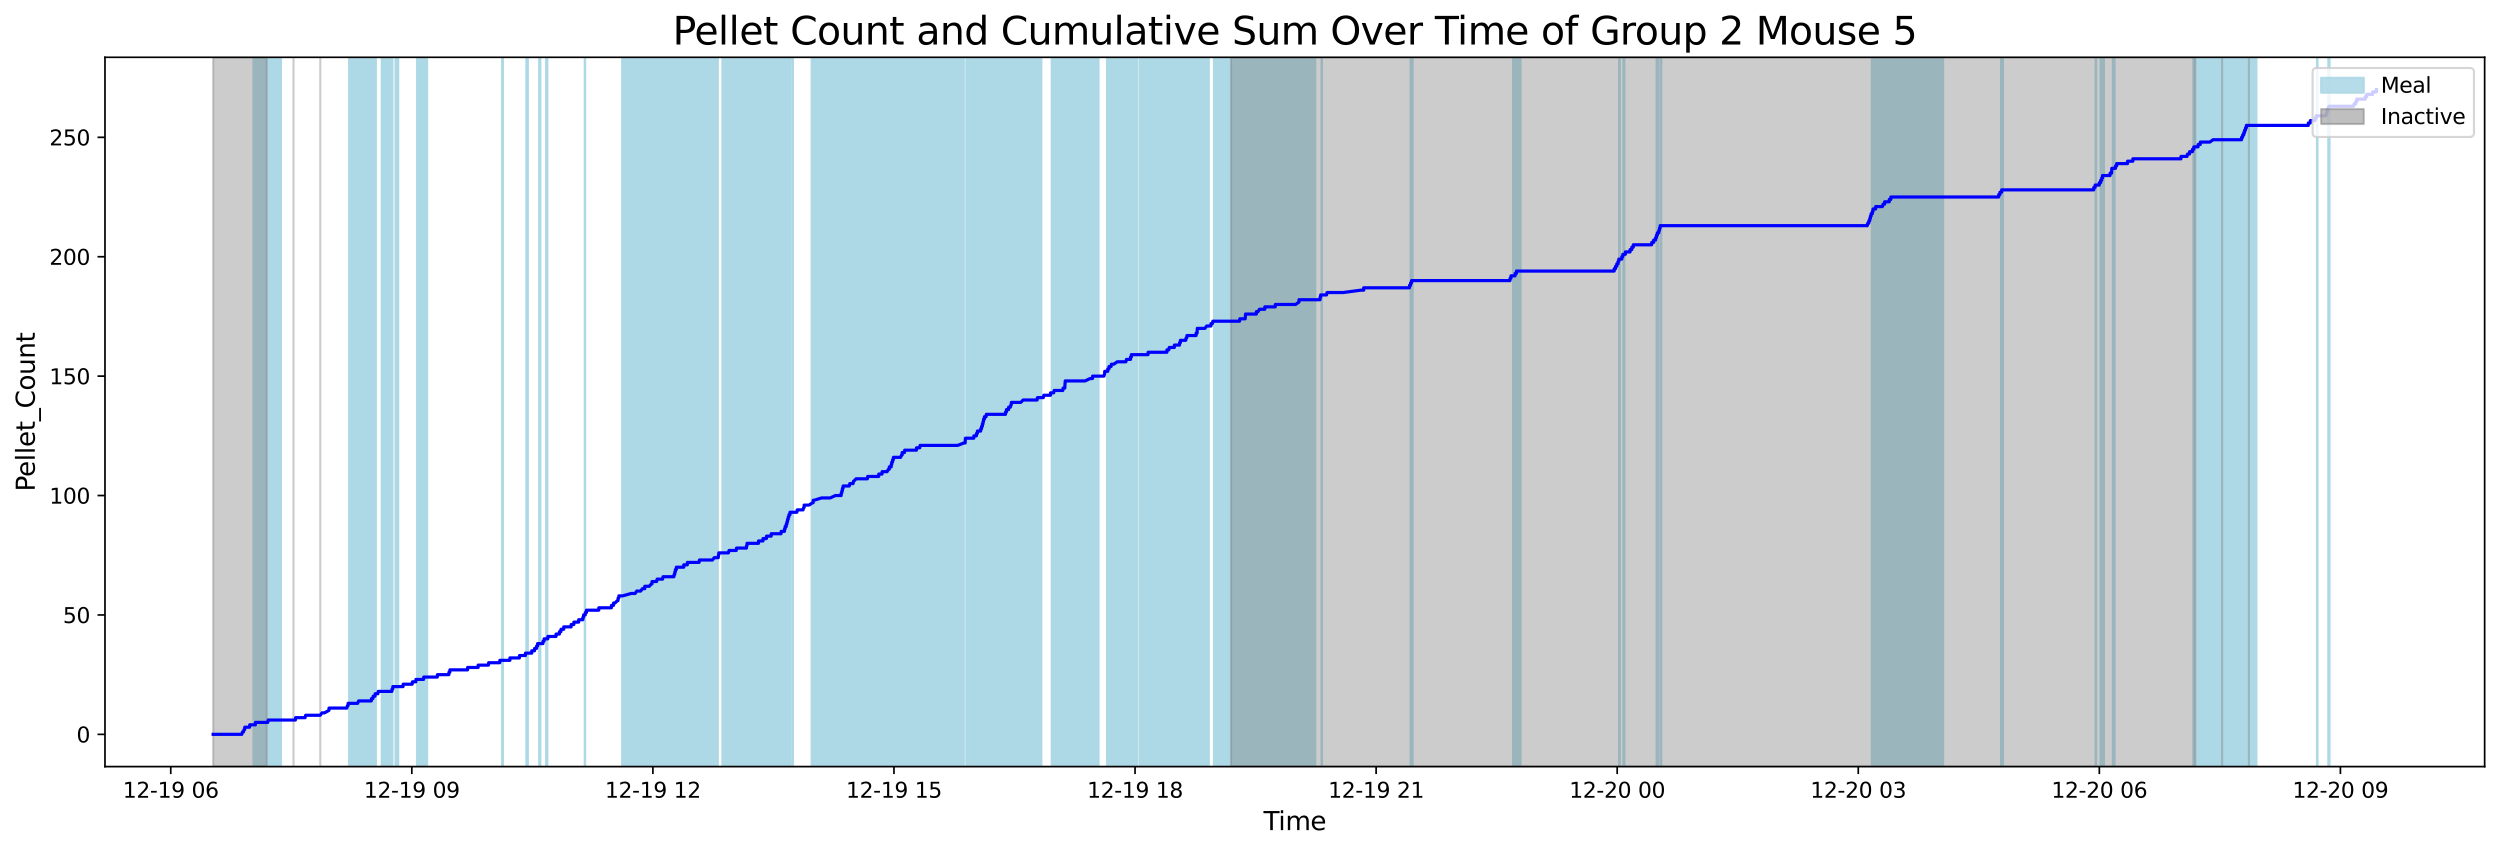 <?xml version="1.0" encoding="utf-8" standalone="no"?>
<!DOCTYPE svg PUBLIC "-//W3C//DTD SVG 1.1//EN"
  "http://www.w3.org/Graphics/SVG/1.1/DTD/svg11.dtd">
<svg xmlns:xlink="http://www.w3.org/1999/xlink" width="1172.435pt" height="399.009pt" viewBox="0 0 1172.435 399.009" xmlns="http://www.w3.org/2000/svg" version="1.1">
 <defs>
  <style type="text/css">*{stroke-linejoin: round; stroke-linecap: butt}</style>
 </defs>
 <g id="figure_1">
  <g id="patch_1">
   <path d="M 0 399.009 
L 1172.435 399.009 
L 1172.435 0 
L 0 0 
z
" style="fill: #ffffff"/>
  </g>
  <g id="axes_1">
   <g id="patch_2">
    <path d="M 49.235 359.517 
L 1165.235 359.517 
L 1165.235 26.877 
L 49.235 26.877 
z
" style="fill: #ffffff"/>
   </g>
   <g id="patch_3">
    <path d="M 131.769 359.517 
L 131.769 26.877 
L 118.885 26.877 
L 118.885 359.517 
z
" clip-path="url(#p54b957b93d)" style="fill: #add8e6; stroke: #add8e6; stroke-linejoin: miter"/>
   </g>
   <g id="patch_4">
    <path d="M 176.272 359.517 
L 176.272 26.877 
L 163.733 26.877 
L 163.733 359.517 
z
" clip-path="url(#p54b957b93d)" style="fill: #add8e6; stroke: #add8e6; stroke-linejoin: miter"/>
   </g>
   <g id="patch_5">
    <path d="M 184.039 359.517 
L 184.039 26.877 
L 179.029 26.877 
L 179.029 359.517 
z
" clip-path="url(#p54b957b93d)" style="fill: #add8e6; stroke: #add8e6; stroke-linejoin: miter"/>
   </g>
   <g id="patch_6">
    <path d="M 186.749 359.517 
L 186.749 26.877 
L 185.501 26.877 
L 185.501 359.517 
z
" clip-path="url(#p54b957b93d)" style="fill: #add8e6; stroke: #add8e6; stroke-linejoin: miter"/>
   </g>
   <g id="patch_7">
    <path d="M 200.32 359.517 
L 200.32 26.877 
L 195.617 26.877 
L 195.617 359.517 
z
" clip-path="url(#p54b957b93d)" style="fill: #add8e6; stroke: #add8e6; stroke-linejoin: miter"/>
   </g>
   <g id="patch_8">
    <path d="M 235.839 359.517 
L 235.839 26.877 
L 235.491 26.877 
L 235.491 359.517 
z
" clip-path="url(#p54b957b93d)" style="fill: #add8e6; stroke: #add8e6; stroke-linejoin: miter"/>
   </g>
   <g id="patch_9">
    <path d="M 247.538 359.517 
L 247.538 26.877 
L 246.862 26.877 
L 246.862 359.517 
z
" clip-path="url(#p54b957b93d)" style="fill: #add8e6; stroke: #add8e6; stroke-linejoin: miter"/>
   </g>
   <g id="patch_10">
    <path d="M 253.396 359.517 
L 253.396 26.877 
L 252.858 26.877 
L 252.858 359.517 
z
" clip-path="url(#p54b957b93d)" style="fill: #add8e6; stroke: #add8e6; stroke-linejoin: miter"/>
   </g>
   <g id="patch_11">
    <path d="M 256.147 359.517 
L 256.147 26.877 
L 256.681 26.877 
L 256.681 359.517 
z
" clip-path="url(#p54b957b93d)" style="fill: #add8e6; stroke: #add8e6; stroke-linejoin: miter"/>
   </g>
   <g id="patch_12">
    <path d="M 274.238 359.517 
L 274.238 26.877 
L 274.402 26.877 
L 274.402 359.517 
z
" clip-path="url(#p54b957b93d)" style="fill: #add8e6; stroke: #add8e6; stroke-linejoin: miter"/>
   </g>
   <g id="patch_13">
    <path d="M 324.918 359.517 
L 324.918 26.877 
L 291.779 26.877 
L 291.779 359.517 
z
" clip-path="url(#p54b957b93d)" style="fill: #add8e6; stroke: #add8e6; stroke-linejoin: miter"/>
   </g>
   <g id="patch_14">
    <path d="M 336.632 359.517 
L 336.632 26.877 
L 304.419 26.877 
L 304.419 359.517 
z
" clip-path="url(#p54b957b93d)" style="fill: #add8e6; stroke: #add8e6; stroke-linejoin: miter"/>
   </g>
   <g id="patch_15">
    <path d="M 370.381 359.517 
L 370.381 26.877 
L 338.801 26.877 
L 338.801 359.517 
z
" clip-path="url(#p54b957b93d)" style="fill: #add8e6; stroke: #add8e6; stroke-linejoin: miter"/>
   </g>
   <g id="patch_16">
    <path d="M 364.492 359.517 
L 364.492 26.877 
L 351.298 26.877 
L 351.298 359.517 
z
" clip-path="url(#p54b957b93d)" style="fill: #add8e6; stroke: #add8e6; stroke-linejoin: miter"/>
   </g>
   <g id="patch_17">
    <path d="M 368.746 359.517 
L 368.746 26.877 
L 368.698 26.877 
L 368.698 359.517 
z
" clip-path="url(#p54b957b93d)" style="fill: #add8e6; stroke: #add8e6; stroke-linejoin: miter"/>
   </g>
   <g id="patch_18">
    <path d="M 369.875 359.517 
L 369.875 26.877 
L 369.741 26.877 
L 369.741 359.517 
z
" clip-path="url(#p54b957b93d)" style="fill: #add8e6; stroke: #add8e6; stroke-linejoin: miter"/>
   </g>
   <g id="patch_19">
    <path d="M 370.859 359.517 
L 370.859 26.877 
L 370.337 26.877 
L 370.337 359.517 
z
" clip-path="url(#p54b957b93d)" style="fill: #add8e6; stroke: #add8e6; stroke-linejoin: miter"/>
   </g>
   <g id="patch_20">
    <path d="M 371.767 359.517 
L 371.767 26.877 
L 371.849 26.877 
L 371.849 359.517 
z
" clip-path="url(#p54b957b93d)" style="fill: #add8e6; stroke: #add8e6; stroke-linejoin: miter"/>
   </g>
   <g id="patch_21">
    <path d="M 397.134 359.517 
L 397.134 26.877 
L 380.649 26.877 
L 380.649 359.517 
z
" clip-path="url(#p54b957b93d)" style="fill: #add8e6; stroke: #add8e6; stroke-linejoin: miter"/>
   </g>
   <g id="patch_22">
    <path d="M 416.452 359.517 
L 416.452 26.877 
L 382.866 26.877 
L 382.866 359.517 
z
" clip-path="url(#p54b957b93d)" style="fill: #add8e6; stroke: #add8e6; stroke-linejoin: miter"/>
   </g>
   <g id="patch_23">
    <path d="M 398.332 359.517 
L 398.332 26.877 
L 395.721 26.877 
L 395.721 359.517 
z
" clip-path="url(#p54b957b93d)" style="fill: #add8e6; stroke: #add8e6; stroke-linejoin: miter"/>
   </g>
   <g id="patch_24">
    <path d="M 436.834 359.517 
L 436.834 26.877 
L 415.366 26.877 
L 415.366 359.517 
z
" clip-path="url(#p54b957b93d)" style="fill: #add8e6; stroke: #add8e6; stroke-linejoin: miter"/>
   </g>
   <g id="patch_25">
    <path d="M 447.501 359.517 
L 447.501 26.877 
L 416.132 26.877 
L 416.132 359.517 
z
" clip-path="url(#p54b957b93d)" style="fill: #add8e6; stroke: #add8e6; stroke-linejoin: miter"/>
   </g>
   <g id="patch_26">
    <path d="M 452.003 359.517 
L 452.003 26.877 
L 417.677 26.877 
L 417.677 359.517 
z
" clip-path="url(#p54b957b93d)" style="fill: #add8e6; stroke: #add8e6; stroke-linejoin: miter"/>
   </g>
   <g id="patch_27">
    <path d="M 418.492 359.517 
L 418.492 26.877 
L 419.501 26.877 
L 419.501 359.517 
z
" clip-path="url(#p54b957b93d)" style="fill: #add8e6; stroke: #add8e6; stroke-linejoin: miter"/>
   </g>
   <g id="patch_28">
    <path d="M 487.333 359.517 
L 487.333 26.877 
L 453.194 26.877 
L 453.194 359.517 
z
" clip-path="url(#p54b957b93d)" style="fill: #add8e6; stroke: #add8e6; stroke-linejoin: miter"/>
   </g>
   <g id="patch_29">
    <path d="M 460.507 359.517 
L 460.507 26.877 
L 459.46 26.877 
L 459.46 359.517 
z
" clip-path="url(#p54b957b93d)" style="fill: #add8e6; stroke: #add8e6; stroke-linejoin: miter"/>
   </g>
   <g id="patch_30">
    <path d="M 462.13 359.517 
L 462.13 26.877 
L 462.364 26.877 
L 462.364 359.517 
z
" clip-path="url(#p54b957b93d)" style="fill: #add8e6; stroke: #add8e6; stroke-linejoin: miter"/>
   </g>
   <g id="patch_31">
    <path d="M 472.64 359.517 
L 472.64 26.877 
L 472.755 26.877 
L 472.755 359.517 
z
" clip-path="url(#p54b957b93d)" style="fill: #add8e6; stroke: #add8e6; stroke-linejoin: miter"/>
   </g>
   <g id="patch_32">
    <path d="M 488.361 359.517 
L 488.361 26.877 
L 475.496 26.877 
L 475.496 359.517 
z
" clip-path="url(#p54b957b93d)" style="fill: #add8e6; stroke: #add8e6; stroke-linejoin: miter"/>
   </g>
   <g id="patch_33">
    <path d="M 515.189 359.517 
L 515.189 26.877 
L 496.058 26.877 
L 496.058 359.517 
z
" clip-path="url(#p54b957b93d)" style="fill: #add8e6; stroke: #add8e6; stroke-linejoin: miter"/>
   </g>
   <g id="patch_34">
    <path d="M 503.574 359.517 
L 503.574 26.877 
L 493.231 26.877 
L 493.231 359.517 
z
" clip-path="url(#p54b957b93d)" style="fill: #add8e6; stroke: #add8e6; stroke-linejoin: miter"/>
   </g>
   <g id="patch_35">
    <path d="M 502.933 359.517 
L 502.933 26.877 
L 500.594 26.877 
L 500.594 359.517 
z
" clip-path="url(#p54b957b93d)" style="fill: #add8e6; stroke: #add8e6; stroke-linejoin: miter"/>
   </g>
   <g id="patch_36">
    <path d="M 533.385 359.517 
L 533.385 26.877 
L 519.188 26.877 
L 519.188 359.517 
z
" clip-path="url(#p54b957b93d)" style="fill: #add8e6; stroke: #add8e6; stroke-linejoin: miter"/>
   </g>
   <g id="patch_37">
    <path d="M 520.79 359.517 
L 520.79 26.877 
L 520.874 26.877 
L 520.874 359.517 
z
" clip-path="url(#p54b957b93d)" style="fill: #add8e6; stroke: #add8e6; stroke-linejoin: miter"/>
   </g>
   <g id="patch_38">
    <path d="M 559.324 359.517 
L 559.324 26.877 
L 542.493 26.877 
L 542.493 359.517 
z
" clip-path="url(#p54b957b93d)" style="fill: #add8e6; stroke: #add8e6; stroke-linejoin: miter"/>
   </g>
   <g id="patch_39">
    <path d="M 565.573 359.517 
L 565.573 26.877 
L 534.501 26.877 
L 534.501 359.517 
z
" clip-path="url(#p54b957b93d)" style="fill: #add8e6; stroke: #add8e6; stroke-linejoin: miter"/>
   </g>
   <g id="patch_40">
    <path d="M 566.907 359.517 
L 566.907 26.877 
L 562.378 26.877 
L 562.378 359.517 
z
" clip-path="url(#p54b957b93d)" style="fill: #add8e6; stroke: #add8e6; stroke-linejoin: miter"/>
   </g>
   <g id="patch_41">
    <path d="M 601.291 359.517 
L 601.291 26.877 
L 569.308 26.877 
L 569.308 359.517 
z
" clip-path="url(#p54b957b93d)" style="fill: #add8e6; stroke: #add8e6; stroke-linejoin: miter"/>
   </g>
   <g id="patch_42">
    <path d="M 616.816 359.517 
L 616.816 26.877 
L 585.042 26.877 
L 585.042 359.517 
z
" clip-path="url(#p54b957b93d)" style="fill: #add8e6; stroke: #add8e6; stroke-linejoin: miter"/>
   </g>
   <g id="patch_43">
    <path d="M 619.944 359.517 
L 619.944 26.877 
L 619.778 26.877 
L 619.778 359.517 
z
" clip-path="url(#p54b957b93d)" style="fill: #add8e6; stroke: #add8e6; stroke-linejoin: miter"/>
   </g>
   <g id="patch_44">
    <path d="M 661.528 359.517 
L 661.528 26.877 
L 662.47 26.877 
L 662.47 359.517 
z
" clip-path="url(#p54b957b93d)" style="fill: #add8e6; stroke: #add8e6; stroke-linejoin: miter"/>
   </g>
   <g id="patch_45">
    <path d="M 713.105 359.517 
L 713.105 26.877 
L 709.581 26.877 
L 709.581 359.517 
z
" clip-path="url(#p54b957b93d)" style="fill: #add8e6; stroke: #add8e6; stroke-linejoin: miter"/>
   </g>
   <g id="patch_46">
    <path d="M 759.649 359.517 
L 759.649 26.877 
L 759.312 26.877 
L 759.312 359.517 
z
" clip-path="url(#p54b957b93d)" style="fill: #add8e6; stroke: #add8e6; stroke-linejoin: miter"/>
   </g>
   <g id="patch_47">
    <path d="M 761.362 359.517 
L 761.362 26.877 
L 761.768 26.877 
L 761.768 359.517 
z
" clip-path="url(#p54b957b93d)" style="fill: #add8e6; stroke: #add8e6; stroke-linejoin: miter"/>
   </g>
   <g id="patch_48">
    <path d="M 776.926 359.517 
L 776.926 26.877 
L 777.586 26.877 
L 777.586 359.517 
z
" clip-path="url(#p54b957b93d)" style="fill: #add8e6; stroke: #add8e6; stroke-linejoin: miter"/>
   </g>
   <g id="patch_49">
    <path d="M 779.101 359.517 
L 779.101 26.877 
L 778.725 26.877 
L 778.725 359.517 
z
" clip-path="url(#p54b957b93d)" style="fill: #add8e6; stroke: #add8e6; stroke-linejoin: miter"/>
   </g>
   <g id="patch_50">
    <path d="M 911.268 359.517 
L 911.268 26.877 
L 877.828 26.877 
L 877.828 359.517 
z
" clip-path="url(#p54b957b93d)" style="fill: #add8e6; stroke: #add8e6; stroke-linejoin: miter"/>
   </g>
   <g id="patch_51">
    <path d="M 878.82 359.517 
L 878.82 26.877 
L 878.816 26.877 
L 878.816 359.517 
z
" clip-path="url(#p54b957b93d)" style="fill: #add8e6; stroke: #add8e6; stroke-linejoin: miter"/>
   </g>
   <g id="patch_52">
    <path d="M 899.514 359.517 
L 899.514 26.877 
L 884.345 26.877 
L 884.345 359.517 
z
" clip-path="url(#p54b957b93d)" style="fill: #add8e6; stroke: #add8e6; stroke-linejoin: miter"/>
   </g>
   <g id="patch_53">
    <path d="M 886.674 359.517 
L 886.674 26.877 
L 887.115 26.877 
L 887.115 359.517 
z
" clip-path="url(#p54b957b93d)" style="fill: #add8e6; stroke: #add8e6; stroke-linejoin: miter"/>
   </g>
   <g id="patch_54">
    <path d="M 938.454 359.517 
L 938.454 26.877 
L 939.317 26.877 
L 939.317 359.517 
z
" clip-path="url(#p54b957b93d)" style="fill: #add8e6; stroke: #add8e6; stroke-linejoin: miter"/>
   </g>
   <g id="patch_55">
    <path d="M 982.806 359.517 
L 982.806 26.877 
L 983.034 26.877 
L 983.034 359.517 
z
" clip-path="url(#p54b957b93d)" style="fill: #add8e6; stroke: #add8e6; stroke-linejoin: miter"/>
   </g>
   <g id="patch_56">
    <path d="M 985.132 359.517 
L 985.132 26.877 
L 985.507 26.877 
L 985.507 359.517 
z
" clip-path="url(#p54b957b93d)" style="fill: #add8e6; stroke: #add8e6; stroke-linejoin: miter"/>
   </g>
   <g id="patch_57">
    <path d="M 986.171 359.517 
L 986.171 26.877 
L 986.688 26.877 
L 986.688 359.517 
z
" clip-path="url(#p54b957b93d)" style="fill: #add8e6; stroke: #add8e6; stroke-linejoin: miter"/>
   </g>
   <g id="patch_58">
    <path d="M 991.656 359.517 
L 991.656 26.877 
L 990.881 26.877 
L 990.881 359.517 
z
" clip-path="url(#p54b957b93d)" style="fill: #add8e6; stroke: #add8e6; stroke-linejoin: miter"/>
   </g>
   <g id="patch_59">
    <path d="M 1058.201 359.517 
L 1058.201 26.877 
L 1028.611 26.877 
L 1028.611 359.517 
z
" clip-path="url(#p54b957b93d)" style="fill: #add8e6; stroke: #add8e6; stroke-linejoin: miter"/>
   </g>
   <g id="patch_60">
    <path d="M 1052.893 359.517 
L 1052.893 26.877 
L 1053.94 26.877 
L 1053.94 359.517 
z
" clip-path="url(#p54b957b93d)" style="fill: #add8e6; stroke: #add8e6; stroke-linejoin: miter"/>
   </g>
   <g id="patch_61">
    <path d="M 1086.834 359.517 
L 1086.834 26.877 
L 1086.61 26.877 
L 1086.61 359.517 
z
" clip-path="url(#p54b957b93d)" style="fill: #add8e6; stroke: #add8e6; stroke-linejoin: miter"/>
   </g>
   <g id="patch_62">
    <path d="M 1092.485 359.517 
L 1092.485 26.877 
L 1091.928 26.877 
L 1091.928 359.517 
z
" clip-path="url(#p54b957b93d)" style="fill: #add8e6; stroke: #add8e6; stroke-linejoin: miter"/>
   </g>
   <g id="patch_63">
    <path d="M 99.962 359.517 
L 99.962 26.877 
L 125.086 26.877 
L 125.086 359.517 
z
" clip-path="url(#p54b957b93d)" style="fill: #808080; opacity: 0.4; stroke: #808080; stroke-linejoin: miter"/>
   </g>
   <g id="patch_64">
    <path d="M 137.648 26.877 
L 137.648 26.877 
L 137.648 359.517 
" clip-path="url(#p54b957b93d)" style="fill: #808080; opacity: 0.4; stroke: #808080; stroke-linejoin: miter"/>
   </g>
   <g id="patch_65">
    <path d="M 150.21 26.877 
L 150.21 26.877 
L 150.21 359.517 
" clip-path="url(#p54b957b93d)" style="fill: #808080; opacity: 0.4; stroke: #808080; stroke-linejoin: miter"/>
   </g>
   <g id="patch_66">
    <path d="M 577.317 359.517 
L 577.317 26.877 
L 1029.547 26.877 
L 1029.547 359.517 
z
" clip-path="url(#p54b957b93d)" style="fill: #808080; opacity: 0.4; stroke: #808080; stroke-linejoin: miter"/>
   </g>
   <g id="patch_67">
    <path d="M 1042.109 26.877 
L 1042.109 26.877 
L 1042.109 359.517 
" clip-path="url(#p54b957b93d)" style="fill: #808080; opacity: 0.4; stroke: #808080; stroke-linejoin: miter"/>
   </g>
   <g id="patch_68">
    <path d="M 1054.671 26.877 
L 1054.671 26.877 
L 1054.671 359.517 
" clip-path="url(#p54b957b93d)" style="fill: #808080; opacity: 0.4; stroke: #808080; stroke-linejoin: miter"/>
   </g>
   <g id="matplotlib.axis_1">
    <g id="xtick_1">
     <g id="line2d_1">
      <defs>
       <path id="mc1d8af73ab" d="M 0 0 
L 0 3.5 
" style="stroke: #000000; stroke-width: 0.8"/>
      </defs>
      <g>
       <use xlink:href="#mc1d8af73ab" x="80.073" y="359.517" style="stroke: #000000; stroke-width: 0.8"/>
      </g>
     </g>
     <g id="text_1">
      <!-- 12-19 06 -->
      <g transform="translate(57.592 374.116) scale(0.1 -0.1)">
       <defs>
        <path id="DejaVuSans-31" d="M 794 531 
L 1825 531 
L 1825 4091 
L 703 3866 
L 703 4441 
L 1819 4666 
L 2450 4666 
L 2450 531 
L 3481 531 
L 3481 0 
L 794 0 
L 794 531 
z
" transform="scale(0.016)"/>
        <path id="DejaVuSans-32" d="M 1228 531 
L 3431 531 
L 3431 0 
L 469 0 
L 469 531 
Q 828 903 1448 1529 
Q 2069 2156 2228 2338 
Q 2531 2678 2651 2914 
Q 2772 3150 2772 3378 
Q 2772 3750 2511 3984 
Q 2250 4219 1831 4219 
Q 1534 4219 1204 4116 
Q 875 4013 500 3803 
L 500 4441 
Q 881 4594 1212 4672 
Q 1544 4750 1819 4750 
Q 2544 4750 2975 4387 
Q 3406 4025 3406 3419 
Q 3406 3131 3298 2873 
Q 3191 2616 2906 2266 
Q 2828 2175 2409 1742 
Q 1991 1309 1228 531 
z
" transform="scale(0.016)"/>
        <path id="DejaVuSans-2d" d="M 313 2009 
L 1997 2009 
L 1997 1497 
L 313 1497 
L 313 2009 
z
" transform="scale(0.016)"/>
        <path id="DejaVuSans-39" d="M 703 97 
L 703 672 
Q 941 559 1184 500 
Q 1428 441 1663 441 
Q 2288 441 2617 861 
Q 2947 1281 2994 2138 
Q 2813 1869 2534 1725 
Q 2256 1581 1919 1581 
Q 1219 1581 811 2004 
Q 403 2428 403 3163 
Q 403 3881 828 4315 
Q 1253 4750 1959 4750 
Q 2769 4750 3195 4129 
Q 3622 3509 3622 2328 
Q 3622 1225 3098 567 
Q 2575 -91 1691 -91 
Q 1453 -91 1209 -44 
Q 966 3 703 97 
z
M 1959 2075 
Q 2384 2075 2632 2365 
Q 2881 2656 2881 3163 
Q 2881 3666 2632 3958 
Q 2384 4250 1959 4250 
Q 1534 4250 1286 3958 
Q 1038 3666 1038 3163 
Q 1038 2656 1286 2365 
Q 1534 2075 1959 2075 
z
" transform="scale(0.016)"/>
        <path id="DejaVuSans-20" transform="scale(0.016)"/>
        <path id="DejaVuSans-30" d="M 2034 4250 
Q 1547 4250 1301 3770 
Q 1056 3291 1056 2328 
Q 1056 1369 1301 889 
Q 1547 409 2034 409 
Q 2525 409 2770 889 
Q 3016 1369 3016 2328 
Q 3016 3291 2770 3770 
Q 2525 4250 2034 4250 
z
M 2034 4750 
Q 2819 4750 3233 4129 
Q 3647 3509 3647 2328 
Q 3647 1150 3233 529 
Q 2819 -91 2034 -91 
Q 1250 -91 836 529 
Q 422 1150 422 2328 
Q 422 3509 836 4129 
Q 1250 4750 2034 4750 
z
" transform="scale(0.016)"/>
        <path id="DejaVuSans-36" d="M 2113 2584 
Q 1688 2584 1439 2293 
Q 1191 2003 1191 1497 
Q 1191 994 1439 701 
Q 1688 409 2113 409 
Q 2538 409 2786 701 
Q 3034 994 3034 1497 
Q 3034 2003 2786 2293 
Q 2538 2584 2113 2584 
z
M 3366 4563 
L 3366 3988 
Q 3128 4100 2886 4159 
Q 2644 4219 2406 4219 
Q 1781 4219 1451 3797 
Q 1122 3375 1075 2522 
Q 1259 2794 1537 2939 
Q 1816 3084 2150 3084 
Q 2853 3084 3261 2657 
Q 3669 2231 3669 1497 
Q 3669 778 3244 343 
Q 2819 -91 2113 -91 
Q 1303 -91 875 529 
Q 447 1150 447 2328 
Q 447 3434 972 4092 
Q 1497 4750 2381 4750 
Q 2619 4750 2861 4703 
Q 3103 4656 3366 4563 
z
" transform="scale(0.016)"/>
       </defs>
       <use xlink:href="#DejaVuSans-31"/>
       <use xlink:href="#DejaVuSans-32" x="63.623"/>
       <use xlink:href="#DejaVuSans-2d" x="127.246"/>
       <use xlink:href="#DejaVuSans-31" x="163.33"/>
       <use xlink:href="#DejaVuSans-39" x="226.953"/>
       <use xlink:href="#DejaVuSans-20" x="290.576"/>
       <use xlink:href="#DejaVuSans-30" x="322.363"/>
       <use xlink:href="#DejaVuSans-36" x="385.986"/>
      </g>
     </g>
    </g>
    <g id="xtick_2">
     <g id="line2d_2">
      <g>
       <use xlink:href="#mc1d8af73ab" x="193.13" y="359.517" style="stroke: #000000; stroke-width: 0.8"/>
      </g>
     </g>
     <g id="text_2">
      <!-- 12-19 09 -->
      <g transform="translate(170.65 374.116) scale(0.1 -0.1)">
       <use xlink:href="#DejaVuSans-31"/>
       <use xlink:href="#DejaVuSans-32" x="63.623"/>
       <use xlink:href="#DejaVuSans-2d" x="127.246"/>
       <use xlink:href="#DejaVuSans-31" x="163.33"/>
       <use xlink:href="#DejaVuSans-39" x="226.953"/>
       <use xlink:href="#DejaVuSans-20" x="290.576"/>
       <use xlink:href="#DejaVuSans-30" x="322.363"/>
       <use xlink:href="#DejaVuSans-39" x="385.986"/>
      </g>
     </g>
    </g>
    <g id="xtick_3">
     <g id="line2d_3">
      <g>
       <use xlink:href="#mc1d8af73ab" x="306.188" y="359.517" style="stroke: #000000; stroke-width: 0.8"/>
      </g>
     </g>
     <g id="text_3">
      <!-- 12-19 12 -->
      <g transform="translate(283.707 374.116) scale(0.1 -0.1)">
       <use xlink:href="#DejaVuSans-31"/>
       <use xlink:href="#DejaVuSans-32" x="63.623"/>
       <use xlink:href="#DejaVuSans-2d" x="127.246"/>
       <use xlink:href="#DejaVuSans-31" x="163.33"/>
       <use xlink:href="#DejaVuSans-39" x="226.953"/>
       <use xlink:href="#DejaVuSans-20" x="290.576"/>
       <use xlink:href="#DejaVuSans-31" x="322.363"/>
       <use xlink:href="#DejaVuSans-32" x="385.986"/>
      </g>
     </g>
    </g>
    <g id="xtick_4">
     <g id="line2d_4">
      <g>
       <use xlink:href="#mc1d8af73ab" x="419.245" y="359.517" style="stroke: #000000; stroke-width: 0.8"/>
      </g>
     </g>
     <g id="text_4">
      <!-- 12-19 15 -->
      <g transform="translate(396.765 374.116) scale(0.1 -0.1)">
       <defs>
        <path id="DejaVuSans-35" d="M 691 4666 
L 3169 4666 
L 3169 4134 
L 1269 4134 
L 1269 2991 
Q 1406 3038 1543 3061 
Q 1681 3084 1819 3084 
Q 2600 3084 3056 2656 
Q 3513 2228 3513 1497 
Q 3513 744 3044 326 
Q 2575 -91 1722 -91 
Q 1428 -91 1123 -41 
Q 819 9 494 109 
L 494 744 
Q 775 591 1075 516 
Q 1375 441 1709 441 
Q 2250 441 2565 725 
Q 2881 1009 2881 1497 
Q 2881 1984 2565 2268 
Q 2250 2553 1709 2553 
Q 1456 2553 1204 2497 
Q 953 2441 691 2322 
L 691 4666 
z
" transform="scale(0.016)"/>
       </defs>
       <use xlink:href="#DejaVuSans-31"/>
       <use xlink:href="#DejaVuSans-32" x="63.623"/>
       <use xlink:href="#DejaVuSans-2d" x="127.246"/>
       <use xlink:href="#DejaVuSans-31" x="163.33"/>
       <use xlink:href="#DejaVuSans-39" x="226.953"/>
       <use xlink:href="#DejaVuSans-20" x="290.576"/>
       <use xlink:href="#DejaVuSans-31" x="322.363"/>
       <use xlink:href="#DejaVuSans-35" x="385.986"/>
      </g>
     </g>
    </g>
    <g id="xtick_5">
     <g id="line2d_5">
      <g>
       <use xlink:href="#mc1d8af73ab" x="532.303" y="359.517" style="stroke: #000000; stroke-width: 0.8"/>
      </g>
     </g>
     <g id="text_5">
      <!-- 12-19 18 -->
      <g transform="translate(509.822 374.116) scale(0.1 -0.1)">
       <defs>
        <path id="DejaVuSans-38" d="M 2034 2216 
Q 1584 2216 1326 1975 
Q 1069 1734 1069 1313 
Q 1069 891 1326 650 
Q 1584 409 2034 409 
Q 2484 409 2743 651 
Q 3003 894 3003 1313 
Q 3003 1734 2745 1975 
Q 2488 2216 2034 2216 
z
M 1403 2484 
Q 997 2584 770 2862 
Q 544 3141 544 3541 
Q 544 4100 942 4425 
Q 1341 4750 2034 4750 
Q 2731 4750 3128 4425 
Q 3525 4100 3525 3541 
Q 3525 3141 3298 2862 
Q 3072 2584 2669 2484 
Q 3125 2378 3379 2068 
Q 3634 1759 3634 1313 
Q 3634 634 3220 271 
Q 2806 -91 2034 -91 
Q 1263 -91 848 271 
Q 434 634 434 1313 
Q 434 1759 690 2068 
Q 947 2378 1403 2484 
z
M 1172 3481 
Q 1172 3119 1398 2916 
Q 1625 2713 2034 2713 
Q 2441 2713 2670 2916 
Q 2900 3119 2900 3481 
Q 2900 3844 2670 4047 
Q 2441 4250 2034 4250 
Q 1625 4250 1398 4047 
Q 1172 3844 1172 3481 
z
" transform="scale(0.016)"/>
       </defs>
       <use xlink:href="#DejaVuSans-31"/>
       <use xlink:href="#DejaVuSans-32" x="63.623"/>
       <use xlink:href="#DejaVuSans-2d" x="127.246"/>
       <use xlink:href="#DejaVuSans-31" x="163.33"/>
       <use xlink:href="#DejaVuSans-39" x="226.953"/>
       <use xlink:href="#DejaVuSans-20" x="290.576"/>
       <use xlink:href="#DejaVuSans-31" x="322.363"/>
       <use xlink:href="#DejaVuSans-38" x="385.986"/>
      </g>
     </g>
    </g>
    <g id="xtick_6">
     <g id="line2d_6">
      <g>
       <use xlink:href="#mc1d8af73ab" x="645.361" y="359.517" style="stroke: #000000; stroke-width: 0.8"/>
      </g>
     </g>
     <g id="text_6">
      <!-- 12-19 21 -->
      <g transform="translate(622.88 374.116) scale(0.1 -0.1)">
       <use xlink:href="#DejaVuSans-31"/>
       <use xlink:href="#DejaVuSans-32" x="63.623"/>
       <use xlink:href="#DejaVuSans-2d" x="127.246"/>
       <use xlink:href="#DejaVuSans-31" x="163.33"/>
       <use xlink:href="#DejaVuSans-39" x="226.953"/>
       <use xlink:href="#DejaVuSans-20" x="290.576"/>
       <use xlink:href="#DejaVuSans-32" x="322.363"/>
       <use xlink:href="#DejaVuSans-31" x="385.986"/>
      </g>
     </g>
    </g>
    <g id="xtick_7">
     <g id="line2d_7">
      <g>
       <use xlink:href="#mc1d8af73ab" x="758.418" y="359.517" style="stroke: #000000; stroke-width: 0.8"/>
      </g>
     </g>
     <g id="text_7">
      <!-- 12-20 00 -->
      <g transform="translate(735.938 374.116) scale(0.1 -0.1)">
       <use xlink:href="#DejaVuSans-31"/>
       <use xlink:href="#DejaVuSans-32" x="63.623"/>
       <use xlink:href="#DejaVuSans-2d" x="127.246"/>
       <use xlink:href="#DejaVuSans-32" x="163.33"/>
       <use xlink:href="#DejaVuSans-30" x="226.953"/>
       <use xlink:href="#DejaVuSans-20" x="290.576"/>
       <use xlink:href="#DejaVuSans-30" x="322.363"/>
       <use xlink:href="#DejaVuSans-30" x="385.986"/>
      </g>
     </g>
    </g>
    <g id="xtick_8">
     <g id="line2d_8">
      <g>
       <use xlink:href="#mc1d8af73ab" x="871.476" y="359.517" style="stroke: #000000; stroke-width: 0.8"/>
      </g>
     </g>
     <g id="text_8">
      <!-- 12-20 03 -->
      <g transform="translate(848.995 374.116) scale(0.1 -0.1)">
       <defs>
        <path id="DejaVuSans-33" d="M 2597 2516 
Q 3050 2419 3304 2112 
Q 3559 1806 3559 1356 
Q 3559 666 3084 287 
Q 2609 -91 1734 -91 
Q 1441 -91 1130 -33 
Q 819 25 488 141 
L 488 750 
Q 750 597 1062 519 
Q 1375 441 1716 441 
Q 2309 441 2620 675 
Q 2931 909 2931 1356 
Q 2931 1769 2642 2001 
Q 2353 2234 1838 2234 
L 1294 2234 
L 1294 2753 
L 1863 2753 
Q 2328 2753 2575 2939 
Q 2822 3125 2822 3475 
Q 2822 3834 2567 4026 
Q 2313 4219 1838 4219 
Q 1578 4219 1281 4162 
Q 984 4106 628 3988 
L 628 4550 
Q 988 4650 1302 4700 
Q 1616 4750 1894 4750 
Q 2613 4750 3031 4423 
Q 3450 4097 3450 3541 
Q 3450 3153 3228 2886 
Q 3006 2619 2597 2516 
z
" transform="scale(0.016)"/>
       </defs>
       <use xlink:href="#DejaVuSans-31"/>
       <use xlink:href="#DejaVuSans-32" x="63.623"/>
       <use xlink:href="#DejaVuSans-2d" x="127.246"/>
       <use xlink:href="#DejaVuSans-32" x="163.33"/>
       <use xlink:href="#DejaVuSans-30" x="226.953"/>
       <use xlink:href="#DejaVuSans-20" x="290.576"/>
       <use xlink:href="#DejaVuSans-30" x="322.363"/>
       <use xlink:href="#DejaVuSans-33" x="385.986"/>
      </g>
     </g>
    </g>
    <g id="xtick_9">
     <g id="line2d_9">
      <g>
       <use xlink:href="#mc1d8af73ab" x="984.533" y="359.517" style="stroke: #000000; stroke-width: 0.8"/>
      </g>
     </g>
     <g id="text_9">
      <!-- 12-20 06 -->
      <g transform="translate(962.053 374.116) scale(0.1 -0.1)">
       <use xlink:href="#DejaVuSans-31"/>
       <use xlink:href="#DejaVuSans-32" x="63.623"/>
       <use xlink:href="#DejaVuSans-2d" x="127.246"/>
       <use xlink:href="#DejaVuSans-32" x="163.33"/>
       <use xlink:href="#DejaVuSans-30" x="226.953"/>
       <use xlink:href="#DejaVuSans-20" x="290.576"/>
       <use xlink:href="#DejaVuSans-30" x="322.363"/>
       <use xlink:href="#DejaVuSans-36" x="385.986"/>
      </g>
     </g>
    </g>
    <g id="xtick_10">
     <g id="line2d_10">
      <g>
       <use xlink:href="#mc1d8af73ab" x="1097.591" y="359.517" style="stroke: #000000; stroke-width: 0.8"/>
      </g>
     </g>
     <g id="text_10">
      <!-- 12-20 09 -->
      <g transform="translate(1075.11 374.116) scale(0.1 -0.1)">
       <use xlink:href="#DejaVuSans-31"/>
       <use xlink:href="#DejaVuSans-32" x="63.623"/>
       <use xlink:href="#DejaVuSans-2d" x="127.246"/>
       <use xlink:href="#DejaVuSans-32" x="163.33"/>
       <use xlink:href="#DejaVuSans-30" x="226.953"/>
       <use xlink:href="#DejaVuSans-20" x="290.576"/>
       <use xlink:href="#DejaVuSans-30" x="322.363"/>
       <use xlink:href="#DejaVuSans-39" x="385.986"/>
      </g>
     </g>
    </g>
    <g id="text_11">
     <!-- Time -->
     <g transform="translate(592.555 389.313) scale(0.12 -0.12)">
      <defs>
       <path id="DejaVuSans-54" d="M -19 4666 
L 3928 4666 
L 3928 4134 
L 2272 4134 
L 2272 0 
L 1638 0 
L 1638 4134 
L -19 4134 
L -19 4666 
z
" transform="scale(0.016)"/>
       <path id="DejaVuSans-69" d="M 603 3500 
L 1178 3500 
L 1178 0 
L 603 0 
L 603 3500 
z
M 603 4863 
L 1178 4863 
L 1178 4134 
L 603 4134 
L 603 4863 
z
" transform="scale(0.016)"/>
       <path id="DejaVuSans-6d" d="M 3328 2828 
Q 3544 3216 3844 3400 
Q 4144 3584 4550 3584 
Q 5097 3584 5394 3201 
Q 5691 2819 5691 2113 
L 5691 0 
L 5113 0 
L 5113 2094 
Q 5113 2597 4934 2840 
Q 4756 3084 4391 3084 
Q 3944 3084 3684 2787 
Q 3425 2491 3425 1978 
L 3425 0 
L 2847 0 
L 2847 2094 
Q 2847 2600 2669 2842 
Q 2491 3084 2119 3084 
Q 1678 3084 1418 2786 
Q 1159 2488 1159 1978 
L 1159 0 
L 581 0 
L 581 3500 
L 1159 3500 
L 1159 2956 
Q 1356 3278 1631 3431 
Q 1906 3584 2284 3584 
Q 2666 3584 2933 3390 
Q 3200 3197 3328 2828 
z
" transform="scale(0.016)"/>
       <path id="DejaVuSans-65" d="M 3597 1894 
L 3597 1613 
L 953 1613 
Q 991 1019 1311 708 
Q 1631 397 2203 397 
Q 2534 397 2845 478 
Q 3156 559 3463 722 
L 3463 178 
Q 3153 47 2828 -22 
Q 2503 -91 2169 -91 
Q 1331 -91 842 396 
Q 353 884 353 1716 
Q 353 2575 817 3079 
Q 1281 3584 2069 3584 
Q 2775 3584 3186 3129 
Q 3597 2675 3597 1894 
z
M 3022 2063 
Q 3016 2534 2758 2815 
Q 2500 3097 2075 3097 
Q 1594 3097 1305 2825 
Q 1016 2553 972 2059 
L 3022 2063 
z
" transform="scale(0.016)"/>
      </defs>
      <use xlink:href="#DejaVuSans-54"/>
      <use xlink:href="#DejaVuSans-69" x="57.959"/>
      <use xlink:href="#DejaVuSans-6d" x="85.742"/>
      <use xlink:href="#DejaVuSans-65" x="183.154"/>
     </g>
    </g>
   </g>
   <g id="matplotlib.axis_2">
    <g id="ytick_1">
     <g id="line2d_11">
      <defs>
       <path id="m59e9523909" d="M 0 0 
L -3.5 0 
" style="stroke: #000000; stroke-width: 0.8"/>
      </defs>
      <g>
       <use xlink:href="#m59e9523909" x="49.235" y="344.397" style="stroke: #000000; stroke-width: 0.8"/>
      </g>
     </g>
     <g id="text_12">
      <!-- 0 -->
      <g transform="translate(35.873 348.196) scale(0.1 -0.1)">
       <use xlink:href="#DejaVuSans-30"/>
      </g>
     </g>
    </g>
    <g id="ytick_2">
     <g id="line2d_12">
      <g>
       <use xlink:href="#m59e9523909" x="49.235" y="288.397" style="stroke: #000000; stroke-width: 0.8"/>
      </g>
     </g>
     <g id="text_13">
      <!-- 50 -->
      <g transform="translate(29.51 292.196) scale(0.1 -0.1)">
       <use xlink:href="#DejaVuSans-35"/>
       <use xlink:href="#DejaVuSans-30" x="63.623"/>
      </g>
     </g>
    </g>
    <g id="ytick_3">
     <g id="line2d_13">
      <g>
       <use xlink:href="#m59e9523909" x="49.235" y="232.397" style="stroke: #000000; stroke-width: 0.8"/>
      </g>
     </g>
     <g id="text_14">
      <!-- 100 -->
      <g transform="translate(23.148 236.196) scale(0.1 -0.1)">
       <use xlink:href="#DejaVuSans-31"/>
       <use xlink:href="#DejaVuSans-30" x="63.623"/>
       <use xlink:href="#DejaVuSans-30" x="127.246"/>
      </g>
     </g>
    </g>
    <g id="ytick_4">
     <g id="line2d_14">
      <g>
       <use xlink:href="#m59e9523909" x="49.235" y="176.397" style="stroke: #000000; stroke-width: 0.8"/>
      </g>
     </g>
     <g id="text_15">
      <!-- 150 -->
      <g transform="translate(23.148 180.196) scale(0.1 -0.1)">
       <use xlink:href="#DejaVuSans-31"/>
       <use xlink:href="#DejaVuSans-35" x="63.623"/>
       <use xlink:href="#DejaVuSans-30" x="127.246"/>
      </g>
     </g>
    </g>
    <g id="ytick_5">
     <g id="line2d_15">
      <g>
       <use xlink:href="#m59e9523909" x="49.235" y="120.397" style="stroke: #000000; stroke-width: 0.8"/>
      </g>
     </g>
     <g id="text_16">
      <!-- 200 -->
      <g transform="translate(23.148 124.196) scale(0.1 -0.1)">
       <use xlink:href="#DejaVuSans-32"/>
       <use xlink:href="#DejaVuSans-30" x="63.623"/>
       <use xlink:href="#DejaVuSans-30" x="127.246"/>
      </g>
     </g>
    </g>
    <g id="ytick_6">
     <g id="line2d_16">
      <g>
       <use xlink:href="#m59e9523909" x="49.235" y="64.397" style="stroke: #000000; stroke-width: 0.8"/>
      </g>
     </g>
     <g id="text_17">
      <!-- 250 -->
      <g transform="translate(23.148 68.196) scale(0.1 -0.1)">
       <use xlink:href="#DejaVuSans-32"/>
       <use xlink:href="#DejaVuSans-35" x="63.623"/>
       <use xlink:href="#DejaVuSans-30" x="127.246"/>
      </g>
     </g>
    </g>
    <g id="text_18">
     <!-- Pellet_Count -->
     <g transform="translate(16.318 230.485) rotate(-90) scale(0.12 -0.12)">
      <defs>
       <path id="DejaVuSans-50" d="M 1259 4147 
L 1259 2394 
L 2053 2394 
Q 2494 2394 2734 2622 
Q 2975 2850 2975 3272 
Q 2975 3691 2734 3919 
Q 2494 4147 2053 4147 
L 1259 4147 
z
M 628 4666 
L 2053 4666 
Q 2838 4666 3239 4311 
Q 3641 3956 3641 3272 
Q 3641 2581 3239 2228 
Q 2838 1875 2053 1875 
L 1259 1875 
L 1259 0 
L 628 0 
L 628 4666 
z
" transform="scale(0.016)"/>
       <path id="DejaVuSans-6c" d="M 603 4863 
L 1178 4863 
L 1178 0 
L 603 0 
L 603 4863 
z
" transform="scale(0.016)"/>
       <path id="DejaVuSans-74" d="M 1172 4494 
L 1172 3500 
L 2356 3500 
L 2356 3053 
L 1172 3053 
L 1172 1153 
Q 1172 725 1289 603 
Q 1406 481 1766 481 
L 2356 481 
L 2356 0 
L 1766 0 
Q 1100 0 847 248 
Q 594 497 594 1153 
L 594 3053 
L 172 3053 
L 172 3500 
L 594 3500 
L 594 4494 
L 1172 4494 
z
" transform="scale(0.016)"/>
       <path id="DejaVuSans-5f" d="M 3263 -1063 
L 3263 -1509 
L -63 -1509 
L -63 -1063 
L 3263 -1063 
z
" transform="scale(0.016)"/>
       <path id="DejaVuSans-43" d="M 4122 4306 
L 4122 3641 
Q 3803 3938 3442 4084 
Q 3081 4231 2675 4231 
Q 1875 4231 1450 3742 
Q 1025 3253 1025 2328 
Q 1025 1406 1450 917 
Q 1875 428 2675 428 
Q 3081 428 3442 575 
Q 3803 722 4122 1019 
L 4122 359 
Q 3791 134 3420 21 
Q 3050 -91 2638 -91 
Q 1578 -91 968 557 
Q 359 1206 359 2328 
Q 359 3453 968 4101 
Q 1578 4750 2638 4750 
Q 3056 4750 3426 4639 
Q 3797 4528 4122 4306 
z
" transform="scale(0.016)"/>
       <path id="DejaVuSans-6f" d="M 1959 3097 
Q 1497 3097 1228 2736 
Q 959 2375 959 1747 
Q 959 1119 1226 758 
Q 1494 397 1959 397 
Q 2419 397 2687 759 
Q 2956 1122 2956 1747 
Q 2956 2369 2687 2733 
Q 2419 3097 1959 3097 
z
M 1959 3584 
Q 2709 3584 3137 3096 
Q 3566 2609 3566 1747 
Q 3566 888 3137 398 
Q 2709 -91 1959 -91 
Q 1206 -91 779 398 
Q 353 888 353 1747 
Q 353 2609 779 3096 
Q 1206 3584 1959 3584 
z
" transform="scale(0.016)"/>
       <path id="DejaVuSans-75" d="M 544 1381 
L 544 3500 
L 1119 3500 
L 1119 1403 
Q 1119 906 1312 657 
Q 1506 409 1894 409 
Q 2359 409 2629 706 
Q 2900 1003 2900 1516 
L 2900 3500 
L 3475 3500 
L 3475 0 
L 2900 0 
L 2900 538 
Q 2691 219 2414 64 
Q 2138 -91 1772 -91 
Q 1169 -91 856 284 
Q 544 659 544 1381 
z
M 1991 3584 
L 1991 3584 
z
" transform="scale(0.016)"/>
       <path id="DejaVuSans-6e" d="M 3513 2113 
L 3513 0 
L 2938 0 
L 2938 2094 
Q 2938 2591 2744 2837 
Q 2550 3084 2163 3084 
Q 1697 3084 1428 2787 
Q 1159 2491 1159 1978 
L 1159 0 
L 581 0 
L 581 3500 
L 1159 3500 
L 1159 2956 
Q 1366 3272 1645 3428 
Q 1925 3584 2291 3584 
Q 2894 3584 3203 3211 
Q 3513 2838 3513 2113 
z
" transform="scale(0.016)"/>
      </defs>
      <use xlink:href="#DejaVuSans-50"/>
      <use xlink:href="#DejaVuSans-65" x="56.678"/>
      <use xlink:href="#DejaVuSans-6c" x="118.201"/>
      <use xlink:href="#DejaVuSans-6c" x="145.984"/>
      <use xlink:href="#DejaVuSans-65" x="173.768"/>
      <use xlink:href="#DejaVuSans-74" x="235.291"/>
      <use xlink:href="#DejaVuSans-5f" x="274.5"/>
      <use xlink:href="#DejaVuSans-43" x="324.5"/>
      <use xlink:href="#DejaVuSans-6f" x="394.324"/>
      <use xlink:href="#DejaVuSans-75" x="455.506"/>
      <use xlink:href="#DejaVuSans-6e" x="518.885"/>
      <use xlink:href="#DejaVuSans-74" x="582.264"/>
     </g>
    </g>
   </g>
   <g id="line2d_17">
    <path d="M 99.962 344.397 
L 113.372 344.397 
L 113.718 343.277 
L 114.147 343.277 
L 114.44 342.157 
L 114.733 342.157 
L 114.796 341.037 
L 117.067 341.037 
L 117.12 339.917 
L 119.758 339.917 
L 119.81 338.797 
L 125.557 338.797 
L 125.557 338.797 
L 125.777 337.677 
L 138.527 337.677 
L 138.643 336.557 
L 143.071 336.557 
L 143.343 335.437 
L 150.168 335.437 
L 151.006 334.317 
L 152.136 334.317 
L 152.136 334.317 
L 154.23 333.197 
L 154.314 332.077 
L 162.657 332.077 
L 162.887 330.957 
L 163.233 330.957 
L 163.275 329.837 
L 167.734 329.837 
L 168.174 328.717 
L 174.12 328.717 
L 174.235 327.597 
L 174.894 327.597 
L 175.051 326.477 
L 175.868 326.477 
L 175.952 325.357 
L 177.218 325.357 
L 177.386 324.237 
L 183.792 324.237 
L 183.866 323.117 
L 184.201 323.117 
L 184.232 321.997 
L 189.016 321.997 
L 189.016 321.997 
L 189.068 320.877 
L 193.298 320.877 
L 193.423 319.757 
L 195.025 319.757 
L 195.046 318.637 
L 198.616 318.637 
L 198.741 317.517 
L 205.074 317.517 
L 205.158 316.397 
L 210.497 316.397 
L 210.528 315.277 
L 210.947 315.277 
L 210.989 314.157 
L 219.269 314.157 
L 219.29 313.037 
L 224.221 313.037 
L 224.252 311.917 
L 229.068 311.917 
L 229.162 310.797 
L 234.375 310.797 
L 234.417 309.677 
L 239.117 309.677 
L 239.138 308.557 
L 243.577 308.557 
L 243.65 307.437 
L 246.382 307.437 
L 246.403 306.317 
L 249.355 306.317 
L 249.387 305.197 
L 250.674 305.197 
L 250.727 304.077 
L 251.627 304.077 
L 251.669 302.957 
L 252.119 302.957 
L 252.129 301.837 
L 254.61 301.837 
L 254.652 300.717 
L 255.134 300.717 
L 255.186 299.597 
L 256.893 299.597 
L 256.934 298.477 
L 260.766 298.477 
L 260.787 297.357 
L 262.336 297.357 
L 262.357 296.237 
L 263.058 296.237 
L 263.079 295.117 
L 264.356 295.117 
L 264.377 293.997 
L 267.842 293.997 
L 267.874 292.877 
L 269.099 292.877 
L 269.151 291.757 
L 271.37 291.757 
L 271.391 290.637 
L 273.338 290.637 
L 273.359 289.517 
L 273.652 289.517 
L 273.673 288.397 
L 274.469 288.397 
L 274.5 287.277 
L 275.013 287.277 
L 275.034 286.157 
L 280.802 286.157 
L 280.834 285.037 
L 286.717 285.037 
L 286.759 283.917 
L 287.701 283.917 
L 287.753 282.797 
L 288.392 282.797 
L 289.543 281.677 
L 289.815 281.677 
L 289.857 280.557 
L 290.161 280.557 
L 290.255 279.437 
L 292.066 279.437 
L 296.033 278.317 
L 297.865 278.317 
L 298.609 277.197 
L 300.462 277.197 
L 301.257 276.077 
L 302.356 276.077 
L 302.377 274.957 
L 304.492 274.957 
L 305.455 273.837 
L 305.748 273.837 
L 305.79 272.717 
L 307.936 272.717 
L 308.187 271.597 
L 310.731 271.597 
L 310.951 270.477 
L 316.028 270.477 
L 316.164 269.357 
L 316.457 269.357 
L 316.478 268.237 
L 316.708 268.237 
L 316.74 267.117 
L 317.179 267.117 
L 317.2 265.997 
L 320.665 265.997 
L 320.686 264.877 
L 322.34 264.877 
L 322.372 263.757 
L 327.836 263.757 
L 328.014 262.637 
L 334.075 262.637 
L 335.007 261.517 
L 336.86 261.517 
L 336.902 260.397 
L 337.059 260.397 
L 337.111 259.277 
L 341.612 259.277 
L 341.906 258.157 
L 345.287 258.157 
L 345.412 257.037 
L 350.06 257.037 
L 350.081 255.917 
L 350.322 255.917 
L 350.343 254.797 
L 355.713 254.797 
L 355.755 253.677 
L 357.828 253.677 
L 357.849 252.557 
L 359.44 252.557 
L 359.482 251.437 
L 361.659 251.437 
L 361.701 250.317 
L 366.286 250.317 
L 366.286 250.317 
L 366.359 249.197 
L 367.888 249.197 
L 367.909 248.077 
L 368.191 248.077 
L 368.202 246.957 
L 368.694 246.957 
L 368.725 245.837 
L 369.029 245.837 
L 369.05 244.717 
L 369.312 244.717 
L 369.312 244.717 
L 369.364 243.597 
L 369.626 243.597 
L 369.647 242.477 
L 369.961 242.477 
L 370.002 241.357 
L 370.474 241.357 
L 370.505 240.237 
L 373.698 240.237 
L 373.876 239.117 
L 376.577 239.117 
L 376.922 237.997 
L 377.11 237.997 
L 377.131 236.877 
L 379.403 236.877 
L 381.078 235.757 
L 381.34 235.757 
L 381.371 234.637 
L 381.716 234.637 
L 385.286 233.517 
L 389.358 233.517 
L 391.766 232.397 
L 394.467 232.397 
L 394.488 231.277 
L 394.739 231.277 
L 394.739 231.277 
L 394.833 230.157 
L 395.053 230.157 
L 395.074 229.037 
L 395.367 229.037 
L 395.367 229.037 
L 395.419 227.917 
L 398.309 227.917 
L 398.529 226.797 
L 400.057 226.797 
L 400.256 225.677 
L 400.434 225.677 
L 401.46 224.557 
L 406.778 224.557 
L 406.924 223.437 
L 412.075 223.437 
L 412.127 222.317 
L 413.634 222.317 
L 413.708 221.197 
L 416.032 221.197 
L 416.628 220.077 
L 417.047 220.077 
L 417.068 218.957 
L 417.937 218.957 
L 417.958 217.837 
L 418.198 217.837 
L 418.219 216.717 
L 418.575 216.717 
L 418.607 215.597 
L 418.963 215.597 
L 419.005 214.477 
L 422.354 214.477 
L 422.815 213.357 
L 423.087 213.357 
L 423.108 212.237 
L 424.176 212.237 
L 424.291 211.117 
L 429.787 211.117 
L 429.818 209.997 
L 431.347 209.997 
L 431.493 208.877 
L 449.143 208.877 
L 451.959 207.757 
L 452.618 207.757 
L 452.744 205.517 
L 456.659 205.517 
L 456.732 204.397 
L 457.894 204.397 
L 457.894 204.397 
L 457.947 203.277 
L 458.365 203.277 
L 458.386 202.157 
L 459.904 202.157 
L 459.936 201.037 
L 460.323 201.037 
L 460.365 199.917 
L 460.7 199.917 
L 460.721 198.797 
L 460.993 198.797 
L 461.014 197.677 
L 461.255 197.677 
L 461.276 196.557 
L 461.652 196.557 
L 461.673 195.437 
L 462.438 195.437 
L 462.574 194.317 
L 471.534 194.317 
L 471.566 193.197 
L 472.006 193.197 
L 472.026 192.077 
L 473 192.077 
L 473.021 190.957 
L 473.827 190.957 
L 474.078 189.837 
L 474.277 189.837 
L 474.309 188.717 
L 478.716 188.717 
L 479.815 187.597 
L 486.368 187.597 
L 486.536 186.477 
L 489.289 186.477 
L 489.529 185.357 
L 492.639 185.357 
L 492.659 184.237 
L 494.125 184.237 
L 494.366 183.117 
L 498.428 183.117 
L 498.574 181.997 
L 499.37 181.997 
L 499.464 179.757 
L 499.527 179.757 
L 499.558 178.637 
L 508.917 178.637 
L 511.241 177.517 
L 512.361 177.517 
L 512.392 176.397 
L 517.71 176.397 
L 518.045 175.277 
L 518.077 174.157 
L 519.49 174.157 
L 519.521 173.037 
L 520.065 173.037 
L 520.107 171.917 
L 521.05 171.917 
L 521.227 170.797 
L 522.327 170.797 
L 523.949 169.677 
L 527.99 169.677 
L 528.294 168.557 
L 530.167 168.557 
L 530.199 167.437 
L 530.565 167.437 
L 530.576 166.317 
L 538.406 166.317 
L 538.427 165.197 
L 547.231 165.197 
L 547.262 164.077 
L 548.131 164.077 
L 548.34 162.957 
L 550.727 162.957 
L 550.748 161.837 
L 553.156 161.837 
L 553.177 160.717 
L 553.564 160.717 
L 553.585 159.597 
L 556.076 159.597 
L 556.254 158.477 
L 556.548 158.477 
L 556.663 157.357 
L 560.913 157.357 
L 560.944 156.237 
L 561.394 156.237 
L 561.499 153.997 
L 565.058 153.997 
L 565.917 152.877 
L 567.895 152.877 
L 567.927 151.757 
L 568.586 151.757 
L 568.806 150.637 
L 581.284 150.637 
L 581.441 149.517 
L 583.964 149.517 
L 584.131 147.277 
L 589.188 147.277 
L 589.209 146.157 
L 590.004 146.157 
L 590.643 145.037 
L 593.155 145.037 
L 593.176 143.917 
L 598.054 143.917 
L 598.075 142.797 
L 607.58 142.797 
L 609.172 141.677 
L 609.193 140.557 
L 619.043 140.557 
L 619.064 139.437 
L 619.336 139.437 
L 619.357 138.317 
L 622.121 138.317 
L 622.351 137.197 
L 629.847 137.197 
L 638.221 136.077 
L 639.54 136.077 
L 639.551 134.957 
L 661 134.957 
L 661.032 133.837 
L 661.513 133.837 
L 661.524 132.717 
L 661.963 132.717 
L 661.974 131.597 
L 708.108 131.597 
L 708.212 130.477 
L 708.6 130.477 
L 708.62 129.357 
L 710.515 129.357 
L 710.536 128.237 
L 711.164 128.237 
L 711.185 127.117 
L 756.994 127.117 
L 757.036 125.997 
L 757.633 125.997 
L 757.664 124.877 
L 758.198 124.877 
L 758.23 123.757 
L 758.805 123.757 
L 758.816 122.637 
L 759.161 122.637 
L 759.193 121.517 
L 760.585 121.517 
L 760.596 120.397 
L 761.056 120.397 
L 761.077 119.277 
L 762.239 119.277 
L 762.26 118.157 
L 764.448 118.157 
L 764.469 117.037 
L 765.285 117.037 
L 765.306 115.917 
L 765.955 115.917 
L 765.997 114.797 
L 774.592 114.797 
L 774.623 113.677 
L 775.513 113.677 
L 775.544 112.557 
L 776.424 112.557 
L 776.445 111.437 
L 776.832 111.437 
L 776.842 110.317 
L 777.23 110.317 
L 777.24 109.197 
L 777.9 109.197 
L 777.952 108.077 
L 778.245 108.077 
L 778.266 106.957 
L 778.549 106.957 
L 778.58 105.837 
L 875.715 105.837 
L 875.893 104.717 
L 876.396 104.717 
L 876.417 103.597 
L 876.846 103.597 
L 876.867 102.477 
L 877.15 102.477 
L 877.171 101.357 
L 877.505 101.357 
L 877.526 100.237 
L 878.071 100.237 
L 878.092 99.117 
L 878.385 99.117 
L 878.395 97.997 
L 879.61 97.997 
L 879.631 96.877 
L 882.813 96.877 
L 883.096 95.757 
L 883.828 95.757 
L 883.849 94.637 
L 886.006 94.637 
L 886.027 93.517 
L 886.749 93.517 
L 886.77 92.397 
L 937.321 92.397 
L 937.342 91.277 
L 937.908 91.277 
L 937.939 90.157 
L 938.714 90.157 
L 938.745 89.037 
L 981.906 89.037 
L 981.927 87.917 
L 982.534 87.917 
L 982.576 86.797 
L 984.502 86.797 
L 984.523 85.677 
L 985.141 85.677 
L 985.161 84.557 
L 985.653 84.557 
L 985.674 83.437 
L 986.02 83.437 
L 986.041 82.317 
L 989.558 82.317 
L 989.579 81.197 
L 990.28 81.197 
L 990.385 78.957 
L 992.102 78.957 
L 992.112 77.837 
L 992.646 77.837 
L 992.667 76.717 
L 997.755 76.717 
L 997.776 75.597 
L 1000.246 75.597 
L 1000.267 74.477 
L 1022.805 74.477 
L 1022.826 73.357 
L 1025.663 73.357 
L 1025.873 72.237 
L 1026.825 72.237 
L 1026.878 71.117 
L 1028.218 71.117 
L 1028.228 69.997 
L 1028.846 69.997 
L 1028.867 68.877 
L 1030.845 68.877 
L 1030.877 67.757 
L 1031.871 67.757 
L 1031.881 66.637 
L 1036.341 66.637 
L 1037.901 65.517 
L 1051.227 65.517 
L 1051.237 64.397 
L 1051.74 64.397 
L 1051.771 63.277 
L 1052.263 63.277 
L 1052.284 62.157 
L 1052.671 62.157 
L 1052.682 61.037 
L 1053.08 61.037 
L 1053.122 59.917 
L 1053.488 59.917 
L 1053.519 58.797 
L 1082.538 58.797 
L 1082.558 57.677 
L 1083.501 57.677 
L 1083.511 56.557 
L 1085.594 56.557 
L 1085.594 56.557 
L 1085.647 55.437 
L 1086.243 55.437 
L 1086.264 54.317 
L 1090.818 54.317 
L 1090.87 53.197 
L 1091.195 53.197 
L 1091.268 52.077 
L 1091.572 52.077 
L 1091.582 50.957 
L 1091.812 50.957 
L 1092.158 49.837 
L 1103.725 49.837 
L 1104.008 48.717 
L 1104.793 48.717 
L 1104.814 47.597 
L 1105.285 47.597 
L 1105.296 46.477 
L 1109.232 46.477 
L 1109.253 45.357 
L 1109.933 45.357 
L 1109.954 44.237 
L 1112.686 44.237 
L 1112.707 43.117 
L 1114.487 43.117 
L 1114.508 41.997 
L 1114.508 41.997 
" clip-path="url(#p54b957b93d)" style="fill: none; stroke: #0000ff; stroke-width: 1.5; stroke-linecap: square"/>
   </g>
   <g id="patch_69">
    <path d="M 49.235 359.517 
L 49.235 26.877 
" style="fill: none; stroke: #000000; stroke-width: 0.8; stroke-linejoin: miter; stroke-linecap: square"/>
   </g>
   <g id="patch_70">
    <path d="M 1165.235 359.517 
L 1165.235 26.877 
" style="fill: none; stroke: #000000; stroke-width: 0.8; stroke-linejoin: miter; stroke-linecap: square"/>
   </g>
   <g id="patch_71">
    <path d="M 49.235 359.517 
L 1165.235 359.517 
" style="fill: none; stroke: #000000; stroke-width: 0.8; stroke-linejoin: miter; stroke-linecap: square"/>
   </g>
   <g id="patch_72">
    <path d="M 49.235 26.877 
L 1165.235 26.877 
" style="fill: none; stroke: #000000; stroke-width: 0.8; stroke-linejoin: miter; stroke-linecap: square"/>
   </g>
   <g id="text_19">
    <!-- Pellet Count and Cumulative Sum Over Time of Group 2 Mouse 5 -->
    <g transform="translate(315.461 20.877) scale(0.18 -0.18)">
     <defs>
      <path id="DejaVuSans-61" d="M 2194 1759 
Q 1497 1759 1228 1600 
Q 959 1441 959 1056 
Q 959 750 1161 570 
Q 1363 391 1709 391 
Q 2188 391 2477 730 
Q 2766 1069 2766 1631 
L 2766 1759 
L 2194 1759 
z
M 3341 1997 
L 3341 0 
L 2766 0 
L 2766 531 
Q 2569 213 2275 61 
Q 1981 -91 1556 -91 
Q 1019 -91 701 211 
Q 384 513 384 1019 
Q 384 1609 779 1909 
Q 1175 2209 1959 2209 
L 2766 2209 
L 2766 2266 
Q 2766 2663 2505 2880 
Q 2244 3097 1772 3097 
Q 1472 3097 1187 3025 
Q 903 2953 641 2809 
L 641 3341 
Q 956 3463 1253 3523 
Q 1550 3584 1831 3584 
Q 2591 3584 2966 3190 
Q 3341 2797 3341 1997 
z
" transform="scale(0.016)"/>
      <path id="DejaVuSans-64" d="M 2906 2969 
L 2906 4863 
L 3481 4863 
L 3481 0 
L 2906 0 
L 2906 525 
Q 2725 213 2448 61 
Q 2172 -91 1784 -91 
Q 1150 -91 751 415 
Q 353 922 353 1747 
Q 353 2572 751 3078 
Q 1150 3584 1784 3584 
Q 2172 3584 2448 3432 
Q 2725 3281 2906 2969 
z
M 947 1747 
Q 947 1113 1208 752 
Q 1469 391 1925 391 
Q 2381 391 2643 752 
Q 2906 1113 2906 1747 
Q 2906 2381 2643 2742 
Q 2381 3103 1925 3103 
Q 1469 3103 1208 2742 
Q 947 2381 947 1747 
z
" transform="scale(0.016)"/>
      <path id="DejaVuSans-76" d="M 191 3500 
L 800 3500 
L 1894 563 
L 2988 3500 
L 3597 3500 
L 2284 0 
L 1503 0 
L 191 3500 
z
" transform="scale(0.016)"/>
      <path id="DejaVuSans-53" d="M 3425 4513 
L 3425 3897 
Q 3066 4069 2747 4153 
Q 2428 4238 2131 4238 
Q 1616 4238 1336 4038 
Q 1056 3838 1056 3469 
Q 1056 3159 1242 3001 
Q 1428 2844 1947 2747 
L 2328 2669 
Q 3034 2534 3370 2195 
Q 3706 1856 3706 1288 
Q 3706 609 3251 259 
Q 2797 -91 1919 -91 
Q 1588 -91 1214 -16 
Q 841 59 441 206 
L 441 856 
Q 825 641 1194 531 
Q 1563 422 1919 422 
Q 2459 422 2753 634 
Q 3047 847 3047 1241 
Q 3047 1584 2836 1778 
Q 2625 1972 2144 2069 
L 1759 2144 
Q 1053 2284 737 2584 
Q 422 2884 422 3419 
Q 422 4038 858 4394 
Q 1294 4750 2059 4750 
Q 2388 4750 2728 4690 
Q 3069 4631 3425 4513 
z
" transform="scale(0.016)"/>
      <path id="DejaVuSans-4f" d="M 2522 4238 
Q 1834 4238 1429 3725 
Q 1025 3213 1025 2328 
Q 1025 1447 1429 934 
Q 1834 422 2522 422 
Q 3209 422 3611 934 
Q 4013 1447 4013 2328 
Q 4013 3213 3611 3725 
Q 3209 4238 2522 4238 
z
M 2522 4750 
Q 3503 4750 4090 4092 
Q 4678 3434 4678 2328 
Q 4678 1225 4090 567 
Q 3503 -91 2522 -91 
Q 1538 -91 948 565 
Q 359 1222 359 2328 
Q 359 3434 948 4092 
Q 1538 4750 2522 4750 
z
" transform="scale(0.016)"/>
      <path id="DejaVuSans-72" d="M 2631 2963 
Q 2534 3019 2420 3045 
Q 2306 3072 2169 3072 
Q 1681 3072 1420 2755 
Q 1159 2438 1159 1844 
L 1159 0 
L 581 0 
L 581 3500 
L 1159 3500 
L 1159 2956 
Q 1341 3275 1631 3429 
Q 1922 3584 2338 3584 
Q 2397 3584 2469 3576 
Q 2541 3569 2628 3553 
L 2631 2963 
z
" transform="scale(0.016)"/>
      <path id="DejaVuSans-66" d="M 2375 4863 
L 2375 4384 
L 1825 4384 
Q 1516 4384 1395 4259 
Q 1275 4134 1275 3809 
L 1275 3500 
L 2222 3500 
L 2222 3053 
L 1275 3053 
L 1275 0 
L 697 0 
L 697 3053 
L 147 3053 
L 147 3500 
L 697 3500 
L 697 3744 
Q 697 4328 969 4595 
Q 1241 4863 1831 4863 
L 2375 4863 
z
" transform="scale(0.016)"/>
      <path id="DejaVuSans-47" d="M 3809 666 
L 3809 1919 
L 2778 1919 
L 2778 2438 
L 4434 2438 
L 4434 434 
Q 4069 175 3628 42 
Q 3188 -91 2688 -91 
Q 1594 -91 976 548 
Q 359 1188 359 2328 
Q 359 3472 976 4111 
Q 1594 4750 2688 4750 
Q 3144 4750 3555 4637 
Q 3966 4525 4313 4306 
L 4313 3634 
Q 3963 3931 3569 4081 
Q 3175 4231 2741 4231 
Q 1884 4231 1454 3753 
Q 1025 3275 1025 2328 
Q 1025 1384 1454 906 
Q 1884 428 2741 428 
Q 3075 428 3337 486 
Q 3600 544 3809 666 
z
" transform="scale(0.016)"/>
      <path id="DejaVuSans-70" d="M 1159 525 
L 1159 -1331 
L 581 -1331 
L 581 3500 
L 1159 3500 
L 1159 2969 
Q 1341 3281 1617 3432 
Q 1894 3584 2278 3584 
Q 2916 3584 3314 3078 
Q 3713 2572 3713 1747 
Q 3713 922 3314 415 
Q 2916 -91 2278 -91 
Q 1894 -91 1617 61 
Q 1341 213 1159 525 
z
M 3116 1747 
Q 3116 2381 2855 2742 
Q 2594 3103 2138 3103 
Q 1681 3103 1420 2742 
Q 1159 2381 1159 1747 
Q 1159 1113 1420 752 
Q 1681 391 2138 391 
Q 2594 391 2855 752 
Q 3116 1113 3116 1747 
z
" transform="scale(0.016)"/>
      <path id="DejaVuSans-4d" d="M 628 4666 
L 1569 4666 
L 2759 1491 
L 3956 4666 
L 4897 4666 
L 4897 0 
L 4281 0 
L 4281 4097 
L 3078 897 
L 2444 897 
L 1241 4097 
L 1241 0 
L 628 0 
L 628 4666 
z
" transform="scale(0.016)"/>
      <path id="DejaVuSans-73" d="M 2834 3397 
L 2834 2853 
Q 2591 2978 2328 3040 
Q 2066 3103 1784 3103 
Q 1356 3103 1142 2972 
Q 928 2841 928 2578 
Q 928 2378 1081 2264 
Q 1234 2150 1697 2047 
L 1894 2003 
Q 2506 1872 2764 1633 
Q 3022 1394 3022 966 
Q 3022 478 2636 193 
Q 2250 -91 1575 -91 
Q 1294 -91 989 -36 
Q 684 19 347 128 
L 347 722 
Q 666 556 975 473 
Q 1284 391 1588 391 
Q 1994 391 2212 530 
Q 2431 669 2431 922 
Q 2431 1156 2273 1281 
Q 2116 1406 1581 1522 
L 1381 1569 
Q 847 1681 609 1914 
Q 372 2147 372 2553 
Q 372 3047 722 3315 
Q 1072 3584 1716 3584 
Q 2034 3584 2315 3537 
Q 2597 3491 2834 3397 
z
" transform="scale(0.016)"/>
     </defs>
     <use xlink:href="#DejaVuSans-50"/>
     <use xlink:href="#DejaVuSans-65" x="56.678"/>
     <use xlink:href="#DejaVuSans-6c" x="118.201"/>
     <use xlink:href="#DejaVuSans-6c" x="145.984"/>
     <use xlink:href="#DejaVuSans-65" x="173.768"/>
     <use xlink:href="#DejaVuSans-74" x="235.291"/>
     <use xlink:href="#DejaVuSans-20" x="274.5"/>
     <use xlink:href="#DejaVuSans-43" x="306.287"/>
     <use xlink:href="#DejaVuSans-6f" x="376.111"/>
     <use xlink:href="#DejaVuSans-75" x="437.293"/>
     <use xlink:href="#DejaVuSans-6e" x="500.672"/>
     <use xlink:href="#DejaVuSans-74" x="564.051"/>
     <use xlink:href="#DejaVuSans-20" x="603.26"/>
     <use xlink:href="#DejaVuSans-61" x="635.047"/>
     <use xlink:href="#DejaVuSans-6e" x="696.326"/>
     <use xlink:href="#DejaVuSans-64" x="759.705"/>
     <use xlink:href="#DejaVuSans-20" x="823.182"/>
     <use xlink:href="#DejaVuSans-43" x="854.969"/>
     <use xlink:href="#DejaVuSans-75" x="924.793"/>
     <use xlink:href="#DejaVuSans-6d" x="988.172"/>
     <use xlink:href="#DejaVuSans-75" x="1085.584"/>
     <use xlink:href="#DejaVuSans-6c" x="1148.963"/>
     <use xlink:href="#DejaVuSans-61" x="1176.746"/>
     <use xlink:href="#DejaVuSans-74" x="1238.025"/>
     <use xlink:href="#DejaVuSans-69" x="1277.234"/>
     <use xlink:href="#DejaVuSans-76" x="1305.018"/>
     <use xlink:href="#DejaVuSans-65" x="1364.197"/>
     <use xlink:href="#DejaVuSans-20" x="1425.721"/>
     <use xlink:href="#DejaVuSans-53" x="1457.508"/>
     <use xlink:href="#DejaVuSans-75" x="1520.984"/>
     <use xlink:href="#DejaVuSans-6d" x="1584.363"/>
     <use xlink:href="#DejaVuSans-20" x="1681.775"/>
     <use xlink:href="#DejaVuSans-4f" x="1713.562"/>
     <use xlink:href="#DejaVuSans-76" x="1792.273"/>
     <use xlink:href="#DejaVuSans-65" x="1851.453"/>
     <use xlink:href="#DejaVuSans-72" x="1912.977"/>
     <use xlink:href="#DejaVuSans-20" x="1954.09"/>
     <use xlink:href="#DejaVuSans-54" x="1985.877"/>
     <use xlink:href="#DejaVuSans-69" x="2043.836"/>
     <use xlink:href="#DejaVuSans-6d" x="2071.619"/>
     <use xlink:href="#DejaVuSans-65" x="2169.031"/>
     <use xlink:href="#DejaVuSans-20" x="2230.555"/>
     <use xlink:href="#DejaVuSans-6f" x="2262.342"/>
     <use xlink:href="#DejaVuSans-66" x="2323.523"/>
     <use xlink:href="#DejaVuSans-20" x="2358.729"/>
     <use xlink:href="#DejaVuSans-47" x="2390.516"/>
     <use xlink:href="#DejaVuSans-72" x="2468.006"/>
     <use xlink:href="#DejaVuSans-6f" x="2506.869"/>
     <use xlink:href="#DejaVuSans-75" x="2568.051"/>
     <use xlink:href="#DejaVuSans-70" x="2631.43"/>
     <use xlink:href="#DejaVuSans-20" x="2694.906"/>
     <use xlink:href="#DejaVuSans-32" x="2726.693"/>
     <use xlink:href="#DejaVuSans-20" x="2790.316"/>
     <use xlink:href="#DejaVuSans-4d" x="2822.104"/>
     <use xlink:href="#DejaVuSans-6f" x="2908.383"/>
     <use xlink:href="#DejaVuSans-75" x="2969.564"/>
     <use xlink:href="#DejaVuSans-73" x="3032.943"/>
     <use xlink:href="#DejaVuSans-65" x="3085.043"/>
     <use xlink:href="#DejaVuSans-20" x="3146.566"/>
     <use xlink:href="#DejaVuSans-35" x="3178.354"/>
    </g>
   </g>
   <g id="legend_1">
    <g id="patch_73">
     <path d="M 1086.551 64.233 
L 1158.235 64.233 
Q 1160.235 64.233 1160.235 62.233 
L 1160.235 33.877 
Q 1160.235 31.877 1158.235 31.877 
L 1086.551 31.877 
Q 1084.551 31.877 1084.551 33.877 
L 1084.551 62.233 
Q 1084.551 64.233 1086.551 64.233 
z
" style="fill: #ffffff; opacity: 0.8; stroke: #cccccc; stroke-linejoin: miter"/>
    </g>
    <g id="patch_74">
     <path d="M 1088.551 43.476 
L 1108.551 43.476 
L 1108.551 36.476 
L 1088.551 36.476 
z
" style="fill: #add8e6; opacity: 0.9; stroke: #add8e6; stroke-linejoin: miter"/>
    </g>
    <g id="text_20">
     <!-- Meal -->
     <g transform="translate(1116.551 43.476) scale(0.1 -0.1)">
      <use xlink:href="#DejaVuSans-4d"/>
      <use xlink:href="#DejaVuSans-65" x="86.279"/>
      <use xlink:href="#DejaVuSans-61" x="147.803"/>
      <use xlink:href="#DejaVuSans-6c" x="209.082"/>
     </g>
    </g>
    <g id="patch_75">
     <path d="M 1088.551 58.154 
L 1108.551 58.154 
L 1108.551 51.154 
L 1088.551 51.154 
z
" style="fill: #808080; opacity: 0.5; stroke: #808080; stroke-linejoin: miter"/>
    </g>
    <g id="text_21">
     <!-- Inactive -->
     <g transform="translate(1116.551 58.154) scale(0.1 -0.1)">
      <defs>
       <path id="DejaVuSans-49" d="M 628 4666 
L 1259 4666 
L 1259 0 
L 628 0 
L 628 4666 
z
" transform="scale(0.016)"/>
       <path id="DejaVuSans-63" d="M 3122 3366 
L 3122 2828 
Q 2878 2963 2633 3030 
Q 2388 3097 2138 3097 
Q 1578 3097 1268 2742 
Q 959 2388 959 1747 
Q 959 1106 1268 751 
Q 1578 397 2138 397 
Q 2388 397 2633 464 
Q 2878 531 3122 666 
L 3122 134 
Q 2881 22 2623 -34 
Q 2366 -91 2075 -91 
Q 1284 -91 818 406 
Q 353 903 353 1747 
Q 353 2603 823 3093 
Q 1294 3584 2113 3584 
Q 2378 3584 2631 3529 
Q 2884 3475 3122 3366 
z
" transform="scale(0.016)"/>
      </defs>
      <use xlink:href="#DejaVuSans-49"/>
      <use xlink:href="#DejaVuSans-6e" x="29.492"/>
      <use xlink:href="#DejaVuSans-61" x="92.871"/>
      <use xlink:href="#DejaVuSans-63" x="154.15"/>
      <use xlink:href="#DejaVuSans-74" x="209.131"/>
      <use xlink:href="#DejaVuSans-69" x="248.34"/>
      <use xlink:href="#DejaVuSans-76" x="276.123"/>
      <use xlink:href="#DejaVuSans-65" x="335.303"/>
     </g>
    </g>
   </g>
  </g>
 </g>
 <defs>
  <clipPath id="p54b957b93d">
   <rect x="49.235" y="26.877" width="1116" height="332.64"/>
  </clipPath>
 </defs>
</svg>
